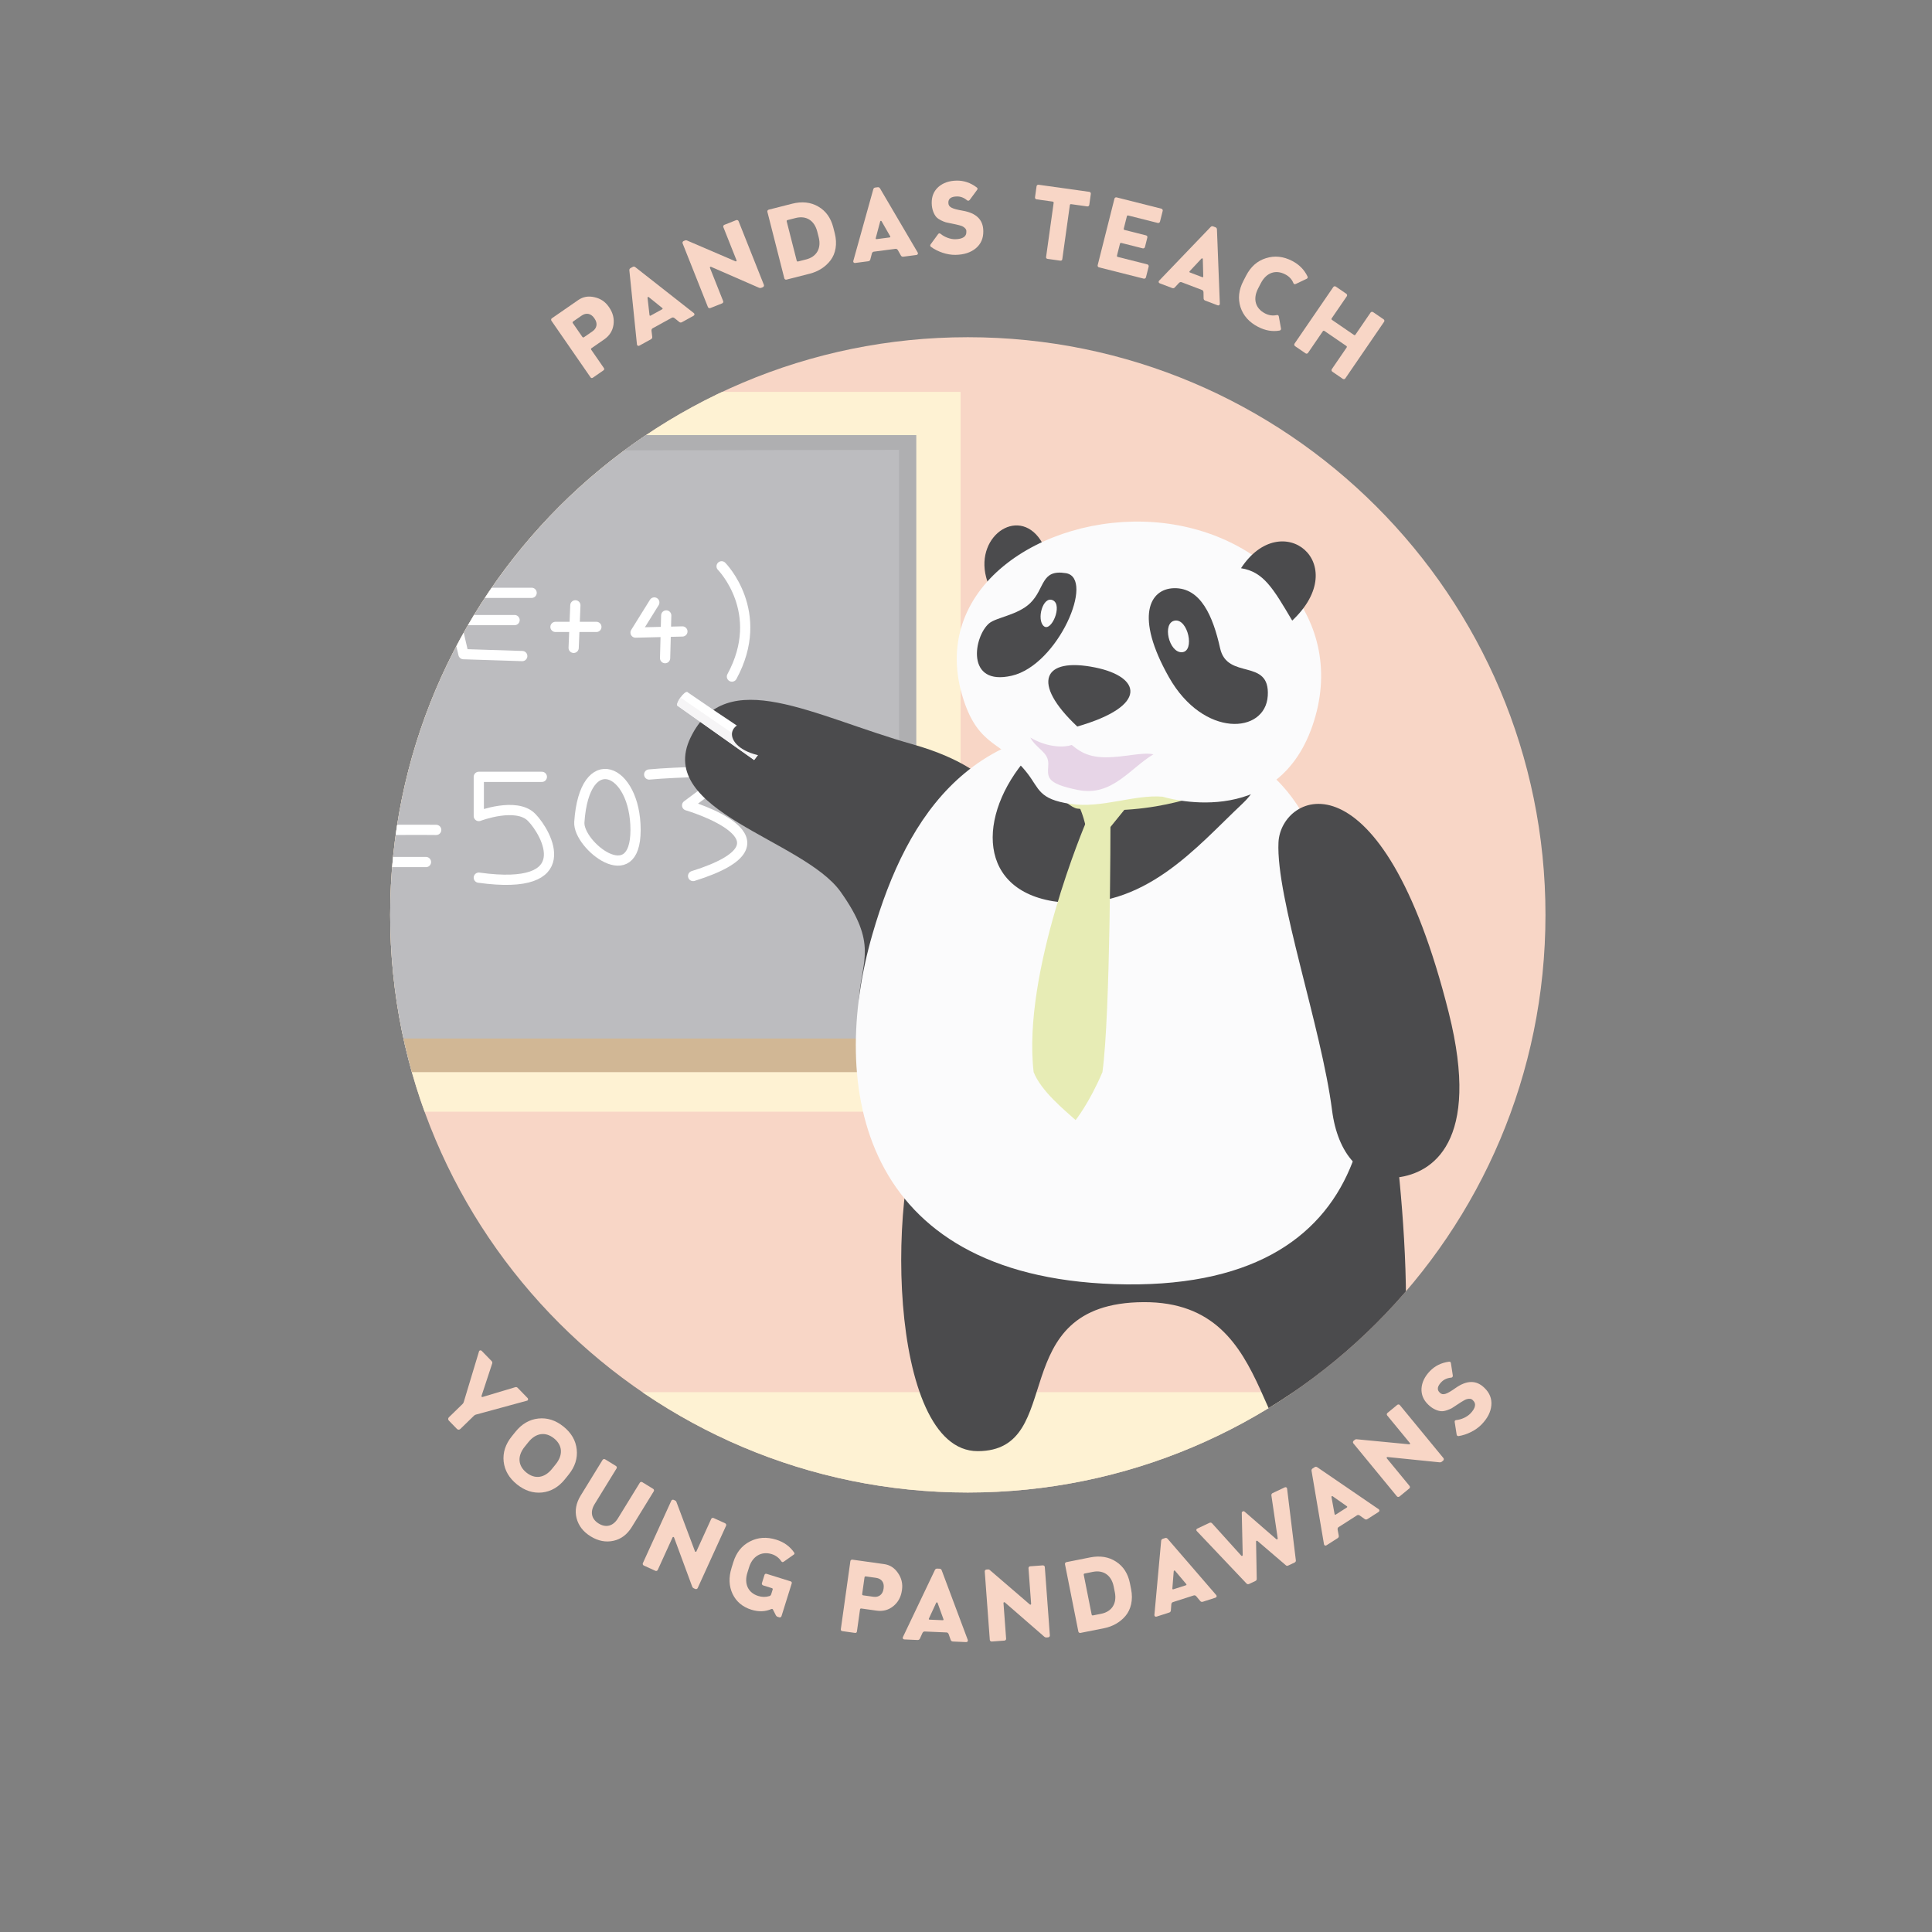 <?xml version="1.0" encoding="utf-8"?>
<!DOCTYPE svg PUBLIC "-//W3C//DTD SVG 1.1//EN" "http://www.w3.org/Graphics/SVG/1.1/DTD/svg11.dtd">
<svg version="1.1" id="Calque_1" xmlns="http://www.w3.org/2000/svg" xmlns:xlink="http://www.w3.org/1999/xlink" x="0px" y="0px"
	 viewBox="0 0 566.93 566.93" enable-background="new 0 0 566.93 566.93" xml:space="preserve">
  <rect x="0" y="0" width="566.93" height="566.93" fill="#808080" stroke="none"/>
  <!--Background-->
	<path class="animated bounceInRight" fill="#F8D6C6" d="M453.507,268.458c0,93.617-75.892,169.51-169.507,169.51c-93.616,0-169.507-75.893-169.507-169.51
		c0-93.615,75.891-169.506,169.507-169.506S453.507,174.843,453.507,268.458"/>
  <!--Blackboard-->
  <g class="animated bounceInLeft delay1400ms">
    <g>
      <defs>
        <path id="SVGID_1_" d="M114.494,268.459c0,93.618,75.89,169.509,169.506,169.509c93.617,0,169.508-75.891,169.508-169.509
          c0-93.616-75.891-169.507-169.508-169.507S114.494,174.843,114.494,268.459"/>
      </defs>
      <clipPath id="SVGID_2_"><use xlink:href="#SVGID_1_"  overflow="visible"/></clipPath>
      <rect x="77.79" y="115.001" clip-path="url(#SVGID_2_)" fill="#FEF2D3" width="204.085" height="211.226"/>
    </g>
    <g>
      <defs>
        <path id="SVGID_3_" d="M114.494,268.459c0,93.618,75.89,169.509,169.506,169.509c93.617,0,169.508-75.891,169.508-169.509
          c0-93.616-75.891-169.507-169.508-169.507S114.494,174.843,114.494,268.459"/>
      </defs>
      <clipPath id="SVGID_4_"><use xlink:href="#SVGID_3_"  overflow="visible"/></clipPath>
      <rect x="77.79" y="127.69" clip-path="url(#SVGID_4_)" fill="#BCBCBF" width="191.043" height="185.85"/>
    </g>
    <g>
      <defs>
        <path id="SVGID_5_" d="M114.494,268.459c0,93.618,75.89,169.509,169.506,169.509c93.617,0,169.508-75.891,169.508-169.509
          c0-93.616-75.891-169.507-169.508-169.507S114.494,174.843,114.494,268.459"/>
      </defs>
      <clipPath id="SVGID_6_"><use xlink:href="#SVGID_5_"  overflow="visible"/></clipPath>
      <polygon clip-path="url(#SVGID_6_)" fill="#AFAFB1" points="77.79,127.69 268.833,127.69 268.833,313.538 263.836,313.538
        263.836,132.011 77.79,132.356 		"/>
    </g>
    <polygon fill="#D1B795" points="261.607,314.605 120.839,314.605 118.395,304.739 257.519,304.739 "/>
  </g>
  <!--Letters-->
  <g class="animated fadeIn delay2800ms">
    <g>
      <defs>
        <path id="SVGID_11_" d="M114.494,268.459c0,93.618,75.89,169.509,169.506,169.509c93.617,0,169.508-75.891,169.508-169.509
          c0-93.616-75.891-169.507-169.508-169.507S114.494,174.843,114.494,268.459"/>
      </defs>
      <clipPath id="SVGID_12_">
        <use xlink:href="#SVGID_11_"  overflow="visible"/>
      </clipPath>

        <polyline clip-path="url(#SVGID_12_)" fill="none" stroke="#FFFFFF" stroke-width="3" stroke-linecap="round" stroke-linejoin="round" stroke-miterlimit="10" points="
        87,173.96 103,173.96 139,173.96 156,173.96 		"/>
    </g>
    <g>
      <defs>
        <path id="SVGID_13_" d="M114.494,268.459c0,93.618,75.89,169.509,169.506,169.509c93.617,0,169.508-75.891,169.508-169.509
          c0-93.616-75.891-169.507-169.508-169.507S114.494,174.843,114.494,268.459"/>
      </defs>
      <clipPath id="SVGID_14_">
        <use xlink:href="#SVGID_13_"  overflow="visible"/>
      </clipPath>

        <line clip-path="url(#SVGID_14_)" fill="none" stroke="#FFFFFF" stroke-width="3" stroke-linecap="round" stroke-linejoin="round" stroke-miterlimit="10" x1="134" y1="181.96" x2="151" y2="181.96"/>
    </g>
    <g>
      <defs>
        <path id="SVGID_15_" d="M114.494,268.459c0,93.618,75.89,169.509,169.506,169.509c93.617,0,169.508-75.891,169.508-169.509
          c0-93.616-75.891-169.507-169.508-169.507S114.494,174.843,114.494,268.459"/>
      </defs>
      <clipPath id="SVGID_16_">
        <use xlink:href="#SVGID_15_"  overflow="visible"/>
      </clipPath>

        <polyline clip-path="url(#SVGID_16_)" fill="none" stroke="#FFFFFF" stroke-width="3" stroke-linecap="round" stroke-linejoin="round" stroke-miterlimit="10" points="
        153.25,192.515 136,191.96 131.5,172.599 		"/>
    </g>
    <g>
      <defs>
        <path id="SVGID_17_" d="M114.494,268.459c0,93.618,75.89,169.509,169.506,169.509c93.617,0,169.508-75.891,169.508-169.509
          c0-93.616-75.891-169.507-169.508-169.507S114.494,174.843,114.494,268.459"/>
      </defs>
      <clipPath id="SVGID_18_">
        <use xlink:href="#SVGID_17_"  overflow="visible"/>
      </clipPath>

        <line clip-path="url(#SVGID_18_)" fill="none" stroke="#FFFFFF" stroke-width="3" stroke-linecap="round" stroke-linejoin="round" stroke-miterlimit="10" x1="163" y1="183.96" x2="175" y2="183.96"/>
    </g>
    <g>
      <defs>
        <path id="SVGID_19_" d="M114.494,268.459c0,93.618,75.89,169.509,169.506,169.509c93.617,0,169.508-75.891,169.508-169.509
          c0-93.616-75.891-169.507-169.508-169.507S114.494,174.843,114.494,268.459"/>
      </defs>
      <clipPath id="SVGID_20_">
        <use xlink:href="#SVGID_19_"  overflow="visible"/>
      </clipPath>

        <line clip-path="url(#SVGID_20_)" fill="none" stroke="#FFFFFF" stroke-width="3" stroke-linecap="round" stroke-linejoin="round" stroke-miterlimit="10" x1="168.834" y1="177.628" x2="168.334" y2="190.11"/>
    </g>
    <g>
      <defs>
        <path id="SVGID_21_" d="M114.494,268.459c0,93.618,75.89,169.509,169.506,169.509c93.617,0,169.508-75.891,169.508-169.509
          c0-93.616-75.891-169.507-169.508-169.507S114.494,174.843,114.494,268.459"/>
      </defs>
      <clipPath id="SVGID_22_">
        <use xlink:href="#SVGID_21_"  overflow="visible"/>
      </clipPath>

        <polyline clip-path="url(#SVGID_22_)" fill="none" stroke="#FFFFFF" stroke-width="3" stroke-linecap="round" stroke-linejoin="round" stroke-miterlimit="10" points="
        192,176.794 186.5,185.628 200.243,185.294 		"/>
    </g>
    <g>
      <defs>
        <path id="SVGID_23_" d="M114.494,268.459c0,93.618,75.89,169.509,169.506,169.509c93.617,0,169.508-75.891,169.508-169.509
          c0-93.616-75.891-169.507-169.508-169.507S114.494,174.843,114.494,268.459"/>
      </defs>
      <clipPath id="SVGID_24_">
        <use xlink:href="#SVGID_23_"  overflow="visible"/>
      </clipPath>

        <line clip-path="url(#SVGID_24_)" fill="none" stroke="#FFFFFF" stroke-width="3" stroke-linecap="round" stroke-linejoin="round" stroke-miterlimit="10" x1="195.5" y1="180.599" x2="195.167" y2="193.128"/>
    </g>
    <g>
      <defs>
        <path id="SVGID_25_" d="M114.494,268.459c0,93.618,75.89,169.509,169.506,169.509c93.617,0,169.508-75.891,169.508-169.509
          c0-93.616-75.891-169.507-169.508-169.507S114.494,174.843,114.494,268.459"/>
      </defs>
      <clipPath id="SVGID_26_">
        <use xlink:href="#SVGID_25_"  overflow="visible"/>
      </clipPath>

        <path clip-path="url(#SVGID_26_)" fill="none" stroke="#FFFFFF" stroke-width="3" stroke-linecap="round" stroke-linejoin="round" stroke-miterlimit="10" d="
        M211.749,166.181c0,0,13.311,13.422,3.03,32.352"/>
    </g>
    <g>
      <defs>
        <path id="SVGID_27_" d="M114.494,268.459c0,93.618,75.89,169.509,169.506,169.509c93.617,0,169.508-75.891,169.508-169.509
          c0-93.616-75.891-169.507-169.508-169.507S114.494,174.843,114.494,268.459"/>
      </defs>
      <clipPath id="SVGID_28_">
        <use xlink:href="#SVGID_27_"  overflow="visible"/>
      </clipPath>

        <path clip-path="url(#SVGID_28_)" fill="none" stroke="#FFFFFF" stroke-width="3" stroke-linecap="round" stroke-linejoin="round" stroke-miterlimit="10" d="
        M109,243.53c14.5-0.069,19,0,19,0"/>
    </g>
    <g>
      <defs>
        <path id="SVGID_29_" d="M114.494,268.459c0,93.618,75.89,169.509,169.506,169.509c93.617,0,169.508-75.891,169.508-169.509
          c0-93.616-75.891-169.507-169.508-169.507S114.494,174.843,114.494,268.459"/>
      </defs>
      <clipPath id="SVGID_30_">
        <use xlink:href="#SVGID_29_"  overflow="visible"/>
      </clipPath>

        <line clip-path="url(#SVGID_30_)" fill="none" stroke="#FFFFFF" stroke-width="3" stroke-linecap="round" stroke-linejoin="round" stroke-miterlimit="10" x1="111" y1="252.96" x2="125" y2="252.96"/>
    </g>
    <g>
      <defs>
        <path id="SVGID_31_" d="M114.494,268.459c0,93.618,75.89,169.509,169.506,169.509c93.617,0,169.508-75.891,169.508-169.509
          c0-93.616-75.891-169.507-169.508-169.507S114.494,174.843,114.494,268.459"/>
      </defs>
      <clipPath id="SVGID_32_">
        <use xlink:href="#SVGID_31_"  overflow="visible"/>
      </clipPath>

        <path clip-path="url(#SVGID_32_)" fill="none" stroke="#FFFFFF" stroke-width="3" stroke-linecap="round" stroke-linejoin="round" stroke-miterlimit="10" d="
        M159,227.96h-18.5v11.5c0,0,11-4.211,15.5,0.396c4.5,4.604,14,21.769-15.5,17.687"/>
    </g>
    <g>
      <defs>
        <path id="SVGID_33_" d="M114.494,268.459c0,93.618,75.89,169.509,169.506,169.509c93.617,0,169.508-75.891,169.508-169.509
          c0-93.616-75.891-169.507-169.508-169.507S114.494,174.843,114.494,268.459"/>
      </defs>
      <clipPath id="SVGID_34_">
        <use xlink:href="#SVGID_33_"  overflow="visible"/>
      </clipPath>

        <path clip-path="url(#SVGID_34_)" fill="none" stroke="#FFFFFF" stroke-width="3" stroke-linecap="round" stroke-linejoin="round" stroke-miterlimit="10" d="
        M170,241.263c-0.453,6.701,16.5,20.338,16.5,2.269C186.5,225.46,171.5,219.066,170,241.263z"/>
    </g>
    <g>
      <defs>
        <path id="SVGID_35_" d="M114.494,268.459c0,93.618,75.89,169.509,169.506,169.509c93.617,0,169.508-75.891,169.508-169.509
          c0-93.616-75.891-169.507-169.508-169.507S114.494,174.843,114.494,268.459"/>
      </defs>
      <clipPath id="SVGID_36_">
        <use xlink:href="#SVGID_35_"  overflow="visible"/>
      </clipPath>

        <path clip-path="url(#SVGID_36_)" fill="none" stroke="#FFFFFF" stroke-width="3" stroke-linecap="round" stroke-linejoin="round" stroke-miterlimit="10" d="
        M190.5,227.272c8.202-0.774,24.606-1.026,24.606-1.026l-13.475,10.088c0,0,35.152,10.274,1.757,20.726"/>
    </g>

  </g>
  <!--Ground-->
  <g class="animated lightSpeedIn delay400ms">
    <defs>
      <path id="SVGID_7_" d="M114.494,268.459c0,93.618,75.89,169.509,169.506,169.509c93.617,0,169.508-75.891,169.508-169.509
        c0-93.616-75.891-169.507-169.508-169.507S114.494,174.843,114.494,268.459"/>
    </defs>
    <clipPath id="SVGID_8_">
      <use xlink:href="#SVGID_7_"  overflow="visible"/>
    </clipPath>
    <rect x="77.79" y="408.523" clip-path="url(#SVGID_8_)" fill="#FEF2D3" width="382.087" height="72.158"/>
  </g>
  <!--Panda-->
  <g class="animated bounceInDown delay1s">
    <g>
      <defs>
        <path id="SVGID_9_" d="M114.494,268.459c0,93.618,75.89,169.509,169.506,169.509c93.617,0,169.508-75.891,169.508-169.509
          c0-93.616-75.891-169.507-169.508-169.507S114.494,174.843,114.494,268.459"/>
      </defs>
      <clipPath id="SVGID_10_">
        <use xlink:href="#SVGID_9_"  overflow="visible"/>
      </clipPath>
      <path clip-path="url(#SVGID_10_)" fill="#4B4B4D" d="M272.925,322.648c-13.276,23.06-12.6,103.179,13.952,103.179
        s7.189-43.455,48.64-43.722c41.45-0.266,30.575,51.171,57.827,51.171c27.251,0,18.635-79.185,15.142-106.437
        S272.925,322.648,272.925,322.648"/>
    </g>
    <path fill="#4B4B4D" d="M252.079,292.798c-0.83,11.438,59.844-25.666,45.17-50.658c0,0,0-15.424-29.348-23.702
      c-29.349-8.276-54.773-23.677-65.256-2.015c-10.48,21.662,33.094,29.896,44.03,45.271
      C257.613,277.066,252.877,281.782,252.079,292.798"/>
    <path fill="#FBFBFC" d="M334.321,213.651c-48.501-4.514-67.979,24.828-78.299,60.443c-12.973,44.773-3.603,100.189,70.924,102.719
      c79.451,2.695,82.421-58.084,67.78-105.164C384.707,239.438,379.353,217.845,334.321,213.651"/>
    <path fill="#4B4B4D" d="M375.16,247.194c0.699-14.674,30.314-28.301,49.961,49.961c9.582,38.172-4.971,47.129-15.021,48.352
      c-10.801,1.313-17.59-7.034-19.218-19.703C387.739,301.348,374.384,263.472,375.16,247.194"/>
    <path fill="#4B4B4D" d="M301.533,222.22c-14.859,16.898-15.068,39.854,9.577,42.525c24.647,2.676,40.127-16.395,53.411-28.854
      c13.285-12.459-12.021-11.621-12.021-11.621L301.533,222.22z"/>
    <path fill="#E7ECB5" d="M315.627,328.682c-3.281-2.979-10.101-8.479-12.312-14.074c-3.433-29.297,15.367-73.344,15.367-73.344
      l7.173,0.609c0,0,0,55.625-2.354,72.733C319.66,323.667,315.627,328.682,315.627,328.682"/>
    <path fill="#E7ECB5" d="M316.455,236.179c1.404,2.859,2.095,6.156,2.095,6.156l6.611,1.196l5.387-6.647L316.455,236.179z"/>
    <path fill="#E7ECB5" d="M316.125,237.278c-3.067-0.332-12.808-10.812-12.808-10.812l53.04,5.137
      C356.358,231.603,339.675,239.845,316.125,237.278"/>
    <path fill="#4B4B4D" d="M289.378,169.397c-3.312-12.61,10.313-21.369,16.604-9.84C295.72,163.071,292.01,179.412,289.378,169.397"/>
    <path fill="#FBFBFC" d="M314.052,235.892c9.258,1.398,18.729-2.805,27.114-2.106c0,0,33.11,10.472,43.941-20.759
      c10.832-31.23-14.063-57.495-46.633-59.807c-32.567-2.308-66.373,19.459-55.723,52.139c4.605,14.138,11.572,12.253,18.778,21.625
      C305.025,231.529,304.794,234.496,314.052,235.892"/>
    <path fill="#4B4B4D" d="M364.166,166.737c11.88-18.166,32.844-1.396,15.023,15.373C373.601,172.677,370.807,167.786,364.166,166.737
      "/>
    <path fill="#4B4B4D" d="M321.356,195.864c13.508,2.738,15.77,11.283-5.241,17.328C302.49,200.377,305.984,192.752,321.356,195.864"
      />
    <path fill="#4B4B4D" d="M312.783,168.192c8.641,1.416-2.26,26.943-15.885,30.09c-13.626,3.143-11.181-11.53-6.639-15.375
      c2.047-1.732,8.449-2.426,12.059-5.939C306.712,172.687,305.348,166.974,312.783,168.192"/>
    <path fill="#4B4B4D" d="M344.506,172.601c7.831-0.187,11.438,8.211,13.532,17.646c2.099,9.431,14.677,2.718,13.978,13.937
      c-0.7,11.217-18.867,12.443-28.999-5.463C332.886,180.812,337.372,172.772,344.506,172.601"/>
    <path fill="#FBFBFC" d="M344.765,182.11c3.843-0.6,5.938,9.029,2.096,9.281C343.017,191.642,340.92,182.711,344.765,182.11"/>
    <path fill="#FBFBFC" d="M308.965,176.151c2.956,1.414-0.493,9.459-2.675,7.578C304.112,181.849,306.01,174.737,308.965,176.151"/>
    <path fill="#E7D5E7" d="M302.319,216.423c5.412,3.17,10.409,2.871,12.157,2.172c1.396,1.05,3.932,3.625,9.868,3.625
      c5.938,0,10.637-1.577,14.132-0.881c-6.988,4.193-12.179,12.455-22.086,10.482c-9.904-1.972-8.888-3.918-8.774-7.548
      C307.73,220.64,304.241,219.893,302.319,216.423"/>
  </g>
  <!--Chalk-->
  <g class="animated bounceInDown delay2s">
    <path fill="#FFFFFF" d="M201.678,203.073c9.417,6.537,23.017,15.431,23.017,15.431l-3.401,4.519l-22.49-15.929L201.678,203.073z"/>
    <path fill="#FFFFFF" d="M201.683,203.071c0.312,0.222-0.08,1.306-0.874,2.414c-0.794,1.109-1.691,1.83-2.005,1.607
      c-0.313-0.227,0.079-1.307,0.872-2.414C200.473,203.569,201.371,202.849,201.683,203.071"/>
    <polygon fill="#F6F5F6" points="223.007,220.745 221.293,223.022 198.803,207.094 200.241,205.081 "/>
    <path fill="#F6F5F6" d="M200.809,205.485c-0.794,1.109-1.691,1.83-2.005,1.607c-0.313-0.227,0.079-1.306,0.872-2.414
      L200.809,205.485z"/>

  </g>
  <!--Part of panda in front of chalk-->
  <g class="animated bounceInDown delay1s">
    <path fill="#4B4B4D" d="M222.08,211.804c-11.181-0.848-9.521,9.814,4.992,10.385c5.878,0.232,4.367,5.766,4.367,5.766"/>
  </g>
  <!--Text-->
  <g class="animated rotateInUpLeft delay3s">
    <path fill="#F8D6C6" d="M135.745,411.979c0.149-0.146,0.259-0.336,0.324-0.527l4.488-14.873c0.048-0.338,0.517-0.459,0.788-0.18
      l2.929,3.01c0.188,0.193,0.229,0.406,0.16,0.682l-3.143,9.545c-0.022,0.105-0.002,0.17,0.061,0.234l0.021,0.021
      c0.041,0.043,0.104,0.065,0.211,0.045l9.628-2.881c0.276-0.06,0.489-0.015,0.677,0.18l2.928,3.01c0.272,0.279,0.14,0.744-0.2,0.783
      l-14.99,4.08c-0.192,0.061-0.384,0.164-0.535,0.311l-4.021,3.912c-0.279,0.271-0.703,0.266-0.976-0.014l-2.385-2.451
      c-0.272-0.279-0.267-0.703,0.013-0.977L135.745,411.979z"/>
    <path fill="#F8D6C6" d="M151.261,420.143c1.862-2.314,4.09-3.603,6.705-3.888c2.615-0.282,5.068,0.496,7.382,2.356
      c2.314,1.861,3.602,4.091,3.885,6.706c0.284,2.612-0.495,5.065-2.356,7.381l-1.089,1.354c-1.862,2.314-4.109,3.625-6.725,3.91
      c-2.596,0.26-5.049-0.52-7.362-2.381c-2.314-1.861-3.603-4.09-3.905-6.682c-0.283-2.613,0.515-5.091,2.376-7.404L151.261,420.143z
       M153.958,424.542c-2.2,2.734-1.978,5.57,0.523,7.582s5.318,1.619,7.519-1.115l1.09-1.354c2.199-2.734,1.977-5.57-0.525-7.582
      c-2.501-2.012-5.316-1.619-7.517,1.114L153.958,424.542z"/>
    <path fill="#F8D6C6" d="M176.839,428.376c0.142-0.229,0.497-0.293,0.727-0.15l3.195,1.966c0.23,0.141,0.308,0.471,0.167,0.7
      l-6.443,10.479c-1.384,2.25-0.964,4.373,1.184,5.693c2.172,1.336,4.257,0.752,5.641-1.496l6.444-10.48
      c0.141-0.229,0.471-0.309,0.701-0.166l3.22,1.98c0.229,0.141,0.309,0.471,0.168,0.7l-6.444,10.479
      c-1.351,2.197-3.142,3.562-5.381,4.053c-2.239,0.49-4.452,0.08-6.676-1.287c-2.223-1.364-3.587-3.157-4.16-5.377
      c-0.548-2.203-0.137-4.416,1.214-6.612L176.839,428.376z"/>
    <path fill="#F8D6C6" d="M196.995,440.362c0.111-0.246,0.457-0.353,0.702-0.24l0.409,0.188c0.191,0.087,0.304,0.203,0.362,0.363
      l5.467,14.555c0.06,0.158,0.318,0.242,0.417,0.025l4.354-9.555c0.111-0.246,0.43-0.365,0.675-0.254l3.412,1.555
      c0.246,0.113,0.392,0.443,0.281,0.688l-8.357,18.345c-0.113,0.246-0.457,0.352-0.703,0.239l-0.464-0.211
      c-0.191-0.088-0.345-0.258-0.419-0.454l-5.328-14.427c-0.075-0.198-0.345-0.256-0.445-0.039l-4.352,9.556
      c-0.112,0.246-0.43,0.364-0.676,0.254l-3.412-1.556c-0.246-0.112-0.393-0.442-0.28-0.688L196.995,440.362z"/>
    <path fill="#F8D6C6" d="M215.187,458.403c0.885-2.836,2.489-4.851,4.848-6.062c2.367-1.24,4.965-1.403,7.742-0.537
      c2.234,0.697,3.956,1.929,5.196,3.697c0.252,0.299,0.209,0.537-0.1,0.723l-2.903,2.05c-0.281,0.194-0.519,0.151-0.734-0.166
      c-0.664-0.994-1.607-1.697-2.781-2.064c-2.979-0.93-5.625,0.602-6.627,3.812l-0.52,1.659c-1.01,3.236,0.208,5.879,3.188,6.812
      c1.088,0.34,2.18,0.365,3.255,0.041c0.273-0.072,0.451-0.236,0.55-0.551l0.429-1.375c0.062-0.201-0.017-0.353-0.217-0.414
      l-2.577-0.806c-0.258-0.08-0.444-0.389-0.364-0.646l0.751-2.406c0.099-0.315,0.324-0.434,0.669-0.326l6.987,2.183
      c0.315,0.098,0.434,0.323,0.335,0.639l-2.996,9.596c-0.08,0.256-0.381,0.416-0.639,0.334l-0.487-0.151
      c-0.229-0.07-0.401-0.222-0.521-0.445l-0.857-1.682c-0.099-0.189-0.271-0.242-0.486-0.152c-1.788,0.793-3.724,0.85-5.843,0.188
      c-2.577-0.805-4.42-2.354-5.507-4.61c-1.079-2.285-1.193-4.836-0.309-7.672L215.187,458.403z"/>
    <path fill="#F8D6C6" d="M249.535,458.101c0.036-0.268,0.308-0.471,0.574-0.434l9.329,1.307c1.693,0.238,3.028,1.093,4.06,2.601
      c1.033,1.479,1.441,3.108,1.188,4.922l-0.03,0.209c-0.271,1.93-1.122,3.477-2.524,4.613c-1.401,1.137-3.038,1.573-4.909,1.311
      l-4.457-0.625c-0.237-0.033-0.373,0.07-0.402,0.277l-0.903,6.447c-0.046,0.325-0.249,0.479-0.576,0.434l-3.714-0.521
      c-0.326-0.047-0.479-0.25-0.435-0.575L249.535,458.101z M254.086,462.587c-0.238-0.035-0.374,0.068-0.407,0.305l-0.678,4.845
      c-0.034,0.237,0.067,0.371,0.306,0.405l3.001,0.421c1.574,0.221,2.73-0.677,2.959-2.312l0.029-0.209
      c0.232-1.662-0.606-2.811-2.239-3.039L254.086,462.587z"/>
    <path fill="#F8D6C6" d="M274.346,460.688c0.132-0.266,0.348-0.405,0.648-0.393l0.719,0.031c0.3,0.012,0.503,0.172,0.611,0.445
      l7.671,20.479c0.105,0.336-0.147,0.625-0.478,0.611l-3.896-0.17c-0.329-0.015-0.533-0.173-0.642-0.447l-0.614-1.738
      c-0.138-0.307-0.341-0.465-0.61-0.477l-6.413-0.277c-0.27-0.012-0.486,0.129-0.649,0.422l-0.763,1.678
      c-0.132,0.267-0.348,0.406-0.677,0.394l-3.896-0.17c-0.33-0.015-0.557-0.324-0.423-0.648L274.346,460.688z M272.589,474.933
      c-0.1,0.207-0.014,0.33,0.195,0.341l3.836,0.166c0.21,0.008,0.305-0.107,0.224-0.32l-1.715-4.758
      c-0.081-0.215-0.321-0.226-0.42-0.021L272.589,474.933z"/>
    <path fill="#F8D6C6" d="M288.965,461.116c-0.021-0.269,0.23-0.527,0.501-0.547l0.448-0.033c0.209-0.017,0.362,0.033,0.491,0.143
      l11.791,10.142c0.129,0.108,0.396,0.061,0.378-0.179l-0.772-10.475c-0.021-0.268,0.201-0.525,0.471-0.545l3.74-0.277
      c0.269-0.02,0.556,0.199,0.577,0.47l1.484,20.106c0.021,0.271-0.23,0.529-0.501,0.549l-0.508,0.039
      c-0.21,0.015-0.426-0.061-0.586-0.199l-11.607-10.092c-0.16-0.139-0.427-0.059-0.407,0.181l0.772,10.473
      c0.021,0.27-0.2,0.527-0.47,0.547l-3.741,0.277c-0.269,0.02-0.556-0.199-0.575-0.47L288.965,461.116z"/>
    <path fill="#F8D6C6" d="M319.851,457.019c2.942-0.586,5.5-0.176,7.646,1.232c2.14,1.379,3.514,3.521,4.08,6.377l0.339,1.705
      c0.632,3.178-0.066,5.977-1.651,7.852c-1.584,1.873-3.786,3.105-6.287,3.604l-6.941,1.379c-0.266,0.053-0.548-0.137-0.601-0.4
      l-3.927-19.77c-0.054-0.266,0.136-0.547,0.4-0.6L319.851,457.019z M318.28,461.733c-0.205,0.041-0.3,0.182-0.26,0.389l2.315,11.647
      c0.04,0.207,0.182,0.302,0.387,0.261l2.413-0.479c3.089-0.612,4.663-3.006,4.014-6.271l-0.339-1.707
      c-0.655-3.295-2.97-4.945-6.118-4.32L318.28,461.733z"/>
    <path fill="#F8D6C6" d="M340.733,452.14c0.031-0.293,0.187-0.5,0.472-0.592l0.686-0.221c0.286-0.092,0.531-0.012,0.729,0.207
      l14.295,16.555c0.216,0.277,0.078,0.637-0.235,0.736l-3.714,1.192c-0.313,0.101-0.561,0.021-0.757-0.198l-1.18-1.416
      c-0.233-0.24-0.48-0.32-0.736-0.236l-6.113,1.963c-0.258,0.082-0.411,0.289-0.463,0.621l-0.135,1.838
      c-0.031,0.295-0.187,0.502-0.5,0.603l-3.713,1.192c-0.314,0.101-0.635-0.11-0.621-0.463L340.733,452.14z M344.022,466.114
      c-0.021,0.227,0.101,0.313,0.301,0.25l3.655-1.174c0.2-0.064,0.249-0.207,0.1-0.38l-3.259-3.868
      c-0.149-0.173-0.378-0.101-0.399,0.129L344.022,466.114z"/>
    <path fill="#F8D6C6" d="M351.191,449.28c-0.224-0.191-0.174-0.58,0.125-0.722l3.583-1.688c0.298-0.141,0.592-0.08,0.813,0.18
      l8.53,9.447c0.171,0.152,0.373,0.09,0.42-0.164l-0.273-12.342c-0.008-0.229,0.062-0.361,0.252-0.451l0.082-0.037
      c0.188-0.09,0.337-0.061,0.508,0.092l9.313,8.084c0.173,0.084,0.389,0.049,0.395-0.219l-1.854-12.594
      c-0.06-0.338,0.082-0.603,0.381-0.742l3.556-1.676c0.299-0.142,0.657,0.055,0.663,0.352l2.567,21.015
      c0.061,0.336-0.095,0.573-0.394,0.715l-1.817,0.856c-0.3,0.142-0.54,0.121-0.736-0.086l-8.343-7.147
      c-0.092-0.123-0.417,0.03-0.38,0.18l0.198,10.984c0.006,0.295-0.133,0.493-0.403,0.62l-1.818,0.857
      c-0.298,0.141-0.579,0.107-0.802-0.152L351.191,449.28z"/>
    <path fill="#F8D6C6" d="M384.864,431.608c-0.044-0.293,0.054-0.531,0.306-0.693l0.605-0.389c0.252-0.162,0.511-0.148,0.757,0.014
      l18.056,12.346c0.277,0.213,0.237,0.597-0.039,0.773l-3.285,2.104c-0.278,0.179-0.536,0.164-0.782,0.002l-1.504-1.067
      c-0.288-0.172-0.545-0.187-0.772-0.039l-5.406,3.461c-0.229,0.145-0.323,0.385-0.288,0.719l0.34,1.812
      c0.045,0.291-0.051,0.53-0.329,0.709l-3.285,2.102c-0.277,0.18-0.641,0.055-0.719-0.287L384.864,431.608z M391.619,444.276
      c0.037,0.225,0.179,0.276,0.354,0.164l3.233-2.07c0.178-0.113,0.188-0.264-0.001-0.392l-4.141-2.907
      c-0.188-0.127-0.391,0.002-0.354,0.227L391.619,444.276z"/>
    <path fill="#F8D6C6" d="M397.113,423.521c-0.171-0.207-0.115-0.564,0.093-0.736l0.35-0.285c0.161-0.135,0.314-0.184,0.483-0.166
      l15.482,1.488c0.169,0.018,0.357-0.179,0.206-0.363l-6.671-8.113c-0.171-0.207-0.14-0.545,0.069-0.717l2.897-2.383
      c0.208-0.172,0.568-0.158,0.741,0.051l12.807,15.576c0.171,0.209,0.115,0.563-0.093,0.736l-0.395,0.323
      c-0.162,0.134-0.383,0.197-0.594,0.179l-15.305-1.558c-0.211-0.021-0.381,0.195-0.229,0.381l6.672,8.113
      c0.171,0.209,0.139,0.547-0.069,0.719l-2.898,2.382c-0.208,0.172-0.568,0.157-0.74-0.052L397.113,423.521z"/>
    <path fill="#F8D6C6" d="M425.184,399.581c0.339-0.049,0.531,0.099,0.58,0.438l0.551,3.616c0.026,0.318-0.139,0.617-0.478,0.623
      c-1.188,0.104-2.155,0.548-2.885,1.304c-1.188,1.229-1.341,2.25-0.499,3.062l0.064,0.062c0.885,0.855,1.96,0.476,4.56-1.352
      c3.312-2.348,6.111-2.396,8.463-0.125l0.087,0.084c1.488,1.438,2.176,3.145,1.996,5.1c-0.178,1.955-1.121,3.795-2.852,5.586
      s-4.36,3.047-6.73,3.427c-0.273,0.067-0.597-0.158-0.602-0.455l-0.572-3.683c-0.049-0.34,0.118-0.512,0.457-0.561
      c1.461-0.131,3.146-0.881,4.146-1.918c1.584-1.639,1.71-2.936,0.848-3.77l-0.086-0.082c-0.456-0.607-1.24-0.531-1.873-0.351
      c-0.169,0.045-0.464,0.179-0.842,0.396l-0.903,0.545l-1.133,0.74c-0.062,0.023-0.126,0.088-0.23,0.154l-1.237,0.805
      c-0.294,0.176-0.778,0.375-1.411,0.599c-0.611,0.2-1.183,0.317-1.692,0.282c-0.978-0.065-2.449-0.614-3.744-1.864l-0.087-0.084
      c-1.402-1.354-2.045-2.935-1.948-4.72c0.116-1.805,0.938-3.516,2.479-5.112C421.068,400.818,422.918,399.896,425.184,399.581"/>
    <path fill="#F8D6C6" d="M161.806,94.112c-0.154-0.222-0.093-0.556,0.13-0.709l7.747-5.357c1.406-0.973,2.966-1.248,4.745-0.838
      c1.763,0.388,3.168,1.312,4.208,2.816l0.12,0.174c1.108,1.604,1.529,3.318,1.268,5.104c-0.261,1.785-1.169,3.214-2.724,4.29
      l-3.7,2.558c-0.198,0.137-0.228,0.305-0.108,0.477l3.701,5.354c0.188,0.271,0.143,0.523-0.129,0.71l-3.084,2.134
      c-0.271,0.188-0.521,0.141-0.71-0.131L161.806,94.112z M168.192,94.329c-0.197,0.137-0.228,0.304-0.092,0.5l2.781,4.021
      c0.137,0.197,0.304,0.229,0.501,0.092l2.492-1.723c1.308-0.904,1.549-2.348,0.61-3.704l-0.118-0.173
      c-0.956-1.383-2.351-1.659-3.707-0.721L168.192,94.329z"/>
    <path fill="#F8D6C6" d="M184.681,79.341c-0.025-0.295,0.087-0.526,0.349-0.672l0.632-0.349c0.262-0.144,0.519-0.114,0.754,0.065
      L203.62,91.89c0.265,0.229,0.198,0.609-0.091,0.768l-3.416,1.883c-0.288,0.159-0.545,0.129-0.779-0.05l-1.431-1.164
      c-0.275-0.19-0.532-0.22-0.769-0.09l-5.623,3.099c-0.236,0.131-0.348,0.363-0.335,0.698l0.222,1.831
      c0.024,0.294-0.087,0.527-0.376,0.686l-3.415,1.883c-0.289,0.16-0.645,0.013-0.698-0.334L184.681,79.341z M190.59,92.425
      c0.021,0.228,0.159,0.289,0.343,0.187l3.364-1.853c0.184-0.102,0.204-0.25,0.023-0.391l-3.939-3.173
      c-0.181-0.14-0.392-0.024-0.368,0.204L190.59,92.425z"/>
    <path fill="#F8D6C6" d="M200.299,71.396c-0.1-0.252,0.062-0.574,0.312-0.674l0.419-0.166c0.195-0.078,0.356-0.078,0.513-0.011
      l14.286,6.138c0.155,0.067,0.396-0.06,0.307-0.283l-3.877-9.758c-0.1-0.25,0.035-0.562,0.286-0.662l3.483-1.385
      c0.251-0.099,0.591,0.024,0.69,0.275l7.445,18.734c0.099,0.25-0.063,0.572-0.314,0.672l-0.474,0.188
      c-0.195,0.078-0.423,0.072-0.618-0.012l-14.096-6.149c-0.195-0.084-0.425,0.072-0.335,0.295l3.877,9.758
      c0.1,0.25-0.035,0.562-0.286,0.662l-3.484,1.385c-0.251,0.1-0.591-0.024-0.69-0.275L200.299,71.396z"/>
    <path fill="#F8D6C6" d="M232.412,59.786c2.906-0.74,5.482-0.469,7.699,0.824c2.21,1.264,3.696,3.33,4.414,6.15l0.43,1.686
      c0.799,3.139,0.251,5.973-1.232,7.928c-1.482,1.957-3.616,3.305-6.087,3.933l-6.859,1.748c-0.262,0.065-0.554-0.108-0.619-0.37
      l-4.975-19.533c-0.066-0.262,0.107-0.553,0.369-0.619L232.412,59.786z M231.094,64.577c-0.204,0.053-0.291,0.199-0.239,0.401
      l2.932,11.511c0.052,0.205,0.197,0.291,0.4,0.238l2.384-0.605c3.053-0.777,4.496-3.25,3.676-6.478l-0.43-1.685
      c-0.829-3.256-3.229-4.78-6.34-3.988L231.094,64.577z"/>
    <path fill="#F8D6C6" d="M256.264,55.53c0.084-0.283,0.273-0.459,0.571-0.498l0.714-0.093c0.297-0.038,0.525,0.083,0.679,0.335
      l11.081,18.861c0.161,0.312-0.038,0.64-0.365,0.684l-3.867,0.504c-0.328,0.041-0.556-0.08-0.709-0.332l-0.906-1.606
      c-0.188-0.279-0.415-0.4-0.684-0.366l-6.366,0.831c-0.269,0.034-0.457,0.209-0.567,0.526l-0.463,1.785
      c-0.084,0.283-0.273,0.459-0.602,0.502l-3.867,0.504c-0.327,0.043-0.604-0.225-0.527-0.567L256.264,55.53z M256.982,69.87
      c-0.062,0.221,0.043,0.328,0.251,0.301l3.81-0.495c0.208-0.028,0.282-0.159,0.166-0.354l-2.511-4.395
      c-0.115-0.198-0.354-0.166-0.416,0.053L256.982,69.87z"/>
    <path fill="#F8D6C6" d="M286.621,55.005c0.271,0.205,0.307,0.443,0.102,0.717l-2.173,2.947c-0.206,0.242-0.534,0.338-0.779,0.103
      c-0.912-0.765-1.908-1.14-2.959-1.122c-1.71,0.027-2.54,0.641-2.521,1.811l0.002,0.09c0.02,1.23,1.048,1.725,4.178,2.272
      c4.001,0.687,6.014,2.634,6.067,5.904l0.002,0.12c0.034,2.068-0.689,3.762-2.199,5.016c-1.51,1.255-3.48,1.887-5.97,1.928
      c-2.49,0.041-5.236-0.935-7.18-2.344c-0.242-0.146-0.309-0.535-0.103-0.749l2.202-3.005c0.205-0.273,0.445-0.277,0.719-0.072
      c1.126,0.942,2.847,1.604,4.287,1.58c2.28-0.037,3.286-0.863,3.267-2.062l-0.002-0.12c0.108-0.753-0.501-1.253-1.076-1.574
      c-0.151-0.087-0.452-0.202-0.875-0.315l-1.024-0.254l-1.324-0.277c-0.061-0.029-0.151-0.028-0.271-0.057l-1.446-0.307
      c-0.331-0.083-0.815-0.287-1.42-0.577c-0.574-0.29-1.061-0.612-1.396-0.997c-0.642-0.74-1.296-2.17-1.325-3.969l-0.002-0.121
      c-0.03-1.949,0.634-3.52,1.964-4.712c1.361-1.192,3.151-1.821,5.371-1.858C282.836,52.966,284.797,53.624,286.621,55.005"/>
    <path fill="#F8D6C6" d="M304.174,54.647c0.038-0.269,0.308-0.473,0.576-0.436l14.913,2.084c0.268,0.038,0.472,0.309,0.435,0.576
      l-0.457,3.268c-0.037,0.268-0.309,0.473-0.575,0.434l-4.753-0.663c-0.208-0.029-0.344,0.073-0.377,0.312l-2.212,15.834
      c-0.046,0.326-0.249,0.48-0.605,0.43l-3.714-0.519c-0.326-0.046-0.479-0.249-0.435-0.575l2.212-15.834
      c0.034-0.238-0.068-0.373-0.307-0.406l-4.725-0.66c-0.268-0.037-0.472-0.309-0.435-0.576L304.174,54.647z"/>
    <path fill="#F8D6C6" d="M327.03,58.288c0.066-0.263,0.357-0.437,0.619-0.369l13.146,3.316c0.263,0.066,0.464,0.365,0.398,0.627
      l-0.808,3.198c-0.066,0.263-0.388,0.429-0.648,0.362l-8.667-2.186c-0.204-0.053-0.349,0.034-0.399,0.238l-0.91,3.605
      c-0.053,0.205,0.035,0.351,0.238,0.401l6.281,1.585c0.32,0.081,0.474,0.336,0.393,0.656l-0.705,2.792
      c-0.064,0.261-0.387,0.428-0.647,0.362l-6.282-1.586c-0.202-0.051-0.349,0.035-0.407,0.269l-0.865,3.433
      c-0.052,0.203,0.035,0.35,0.238,0.399l8.667,2.188c0.263,0.064,0.466,0.363,0.398,0.625l-0.808,3.199
      c-0.065,0.262-0.388,0.43-0.648,0.362l-13.146-3.317c-0.263-0.064-0.437-0.356-0.369-0.619L327.03,58.288z"/>
    <path fill="#F8D6C6" d="M355.253,66.604c0.208-0.21,0.458-0.275,0.737-0.169l0.673,0.257c0.28,0.106,0.424,0.321,0.439,0.615
      l0.847,21.854c-0.005,0.353-0.336,0.547-0.645,0.431l-3.646-1.386c-0.309-0.116-0.451-0.332-0.469-0.627l-0.037-1.844
      c-0.033-0.332-0.177-0.548-0.43-0.644l-6.002-2.279c-0.252-0.096-0.502-0.03-0.748,0.197l-1.253,1.353
      c-0.208,0.211-0.457,0.277-0.767,0.159l-3.646-1.384c-0.308-0.118-0.426-0.484-0.196-0.749L355.253,66.604z M349.107,79.577
      c-0.158,0.166-0.116,0.31,0.079,0.385l3.59,1.363c0.196,0.074,0.323-0.006,0.313-0.234l-0.134-5.057
      c-0.01-0.229-0.233-0.313-0.394-0.149L349.107,79.577z"/>
    <path fill="#F8D6C6" d="M365.657,80.894c1.363-2.64,3.29-4.346,5.823-5.131c2.546-0.812,5.105-0.537,7.69,0.797
      c2.054,1.062,3.562,2.584,4.503,4.555c0.145,0.311,0.062,0.537-0.265,0.708l-3.172,1.502c-0.378,0.142-0.604,0.058-0.721-0.306
      c-0.43-1.064-1.236-1.922-2.383-2.514c-2.88-1.486-5.576-0.447-7.159,2.618l-0.799,1.546c-1.556,3.014-0.84,5.812,2.039,7.299
      c1.094,0.565,2.219,0.74,3.389,0.5c0.35-0.089,0.59,0.035,0.652,0.371l0.639,3.537c0.091,0.284-0.143,0.602-0.425,0.625
      c-2.085,0.376-4.187-0.001-6.292-1.087c-2.64-1.362-4.346-3.291-5.157-5.771c-0.801-2.506-0.525-5.064,0.838-7.703L365.657,80.894z"
      />
    <path fill="#F8D6C6" d="M391.256,84.214c0.151-0.225,0.512-0.27,0.732-0.117l3.094,2.119c0.225,0.152,0.285,0.486,0.134,0.709
      l-4.44,6.484c-0.119,0.174-0.088,0.34,0.11,0.477l6.409,4.391c0.174,0.119,0.341,0.087,0.459-0.086l4.44-6.484
      c0.153-0.223,0.511-0.268,0.734-0.115l3.094,2.119c0.222,0.151,0.285,0.485,0.132,0.709l-11.392,16.631
      c-0.153,0.224-0.486,0.285-0.709,0.134l-3.094-2.119c-0.224-0.153-0.311-0.504-0.157-0.728l4.34-6.336
      c0.136-0.197,0.104-0.363-0.069-0.482l-6.41-4.391c-0.197-0.137-0.364-0.104-0.5,0.094l-4.34,6.336
      c-0.152,0.222-0.485,0.285-0.709,0.133l-3.094-2.12c-0.224-0.151-0.312-0.503-0.157-0.726L391.256,84.214z"/>
  </g>
</svg>
